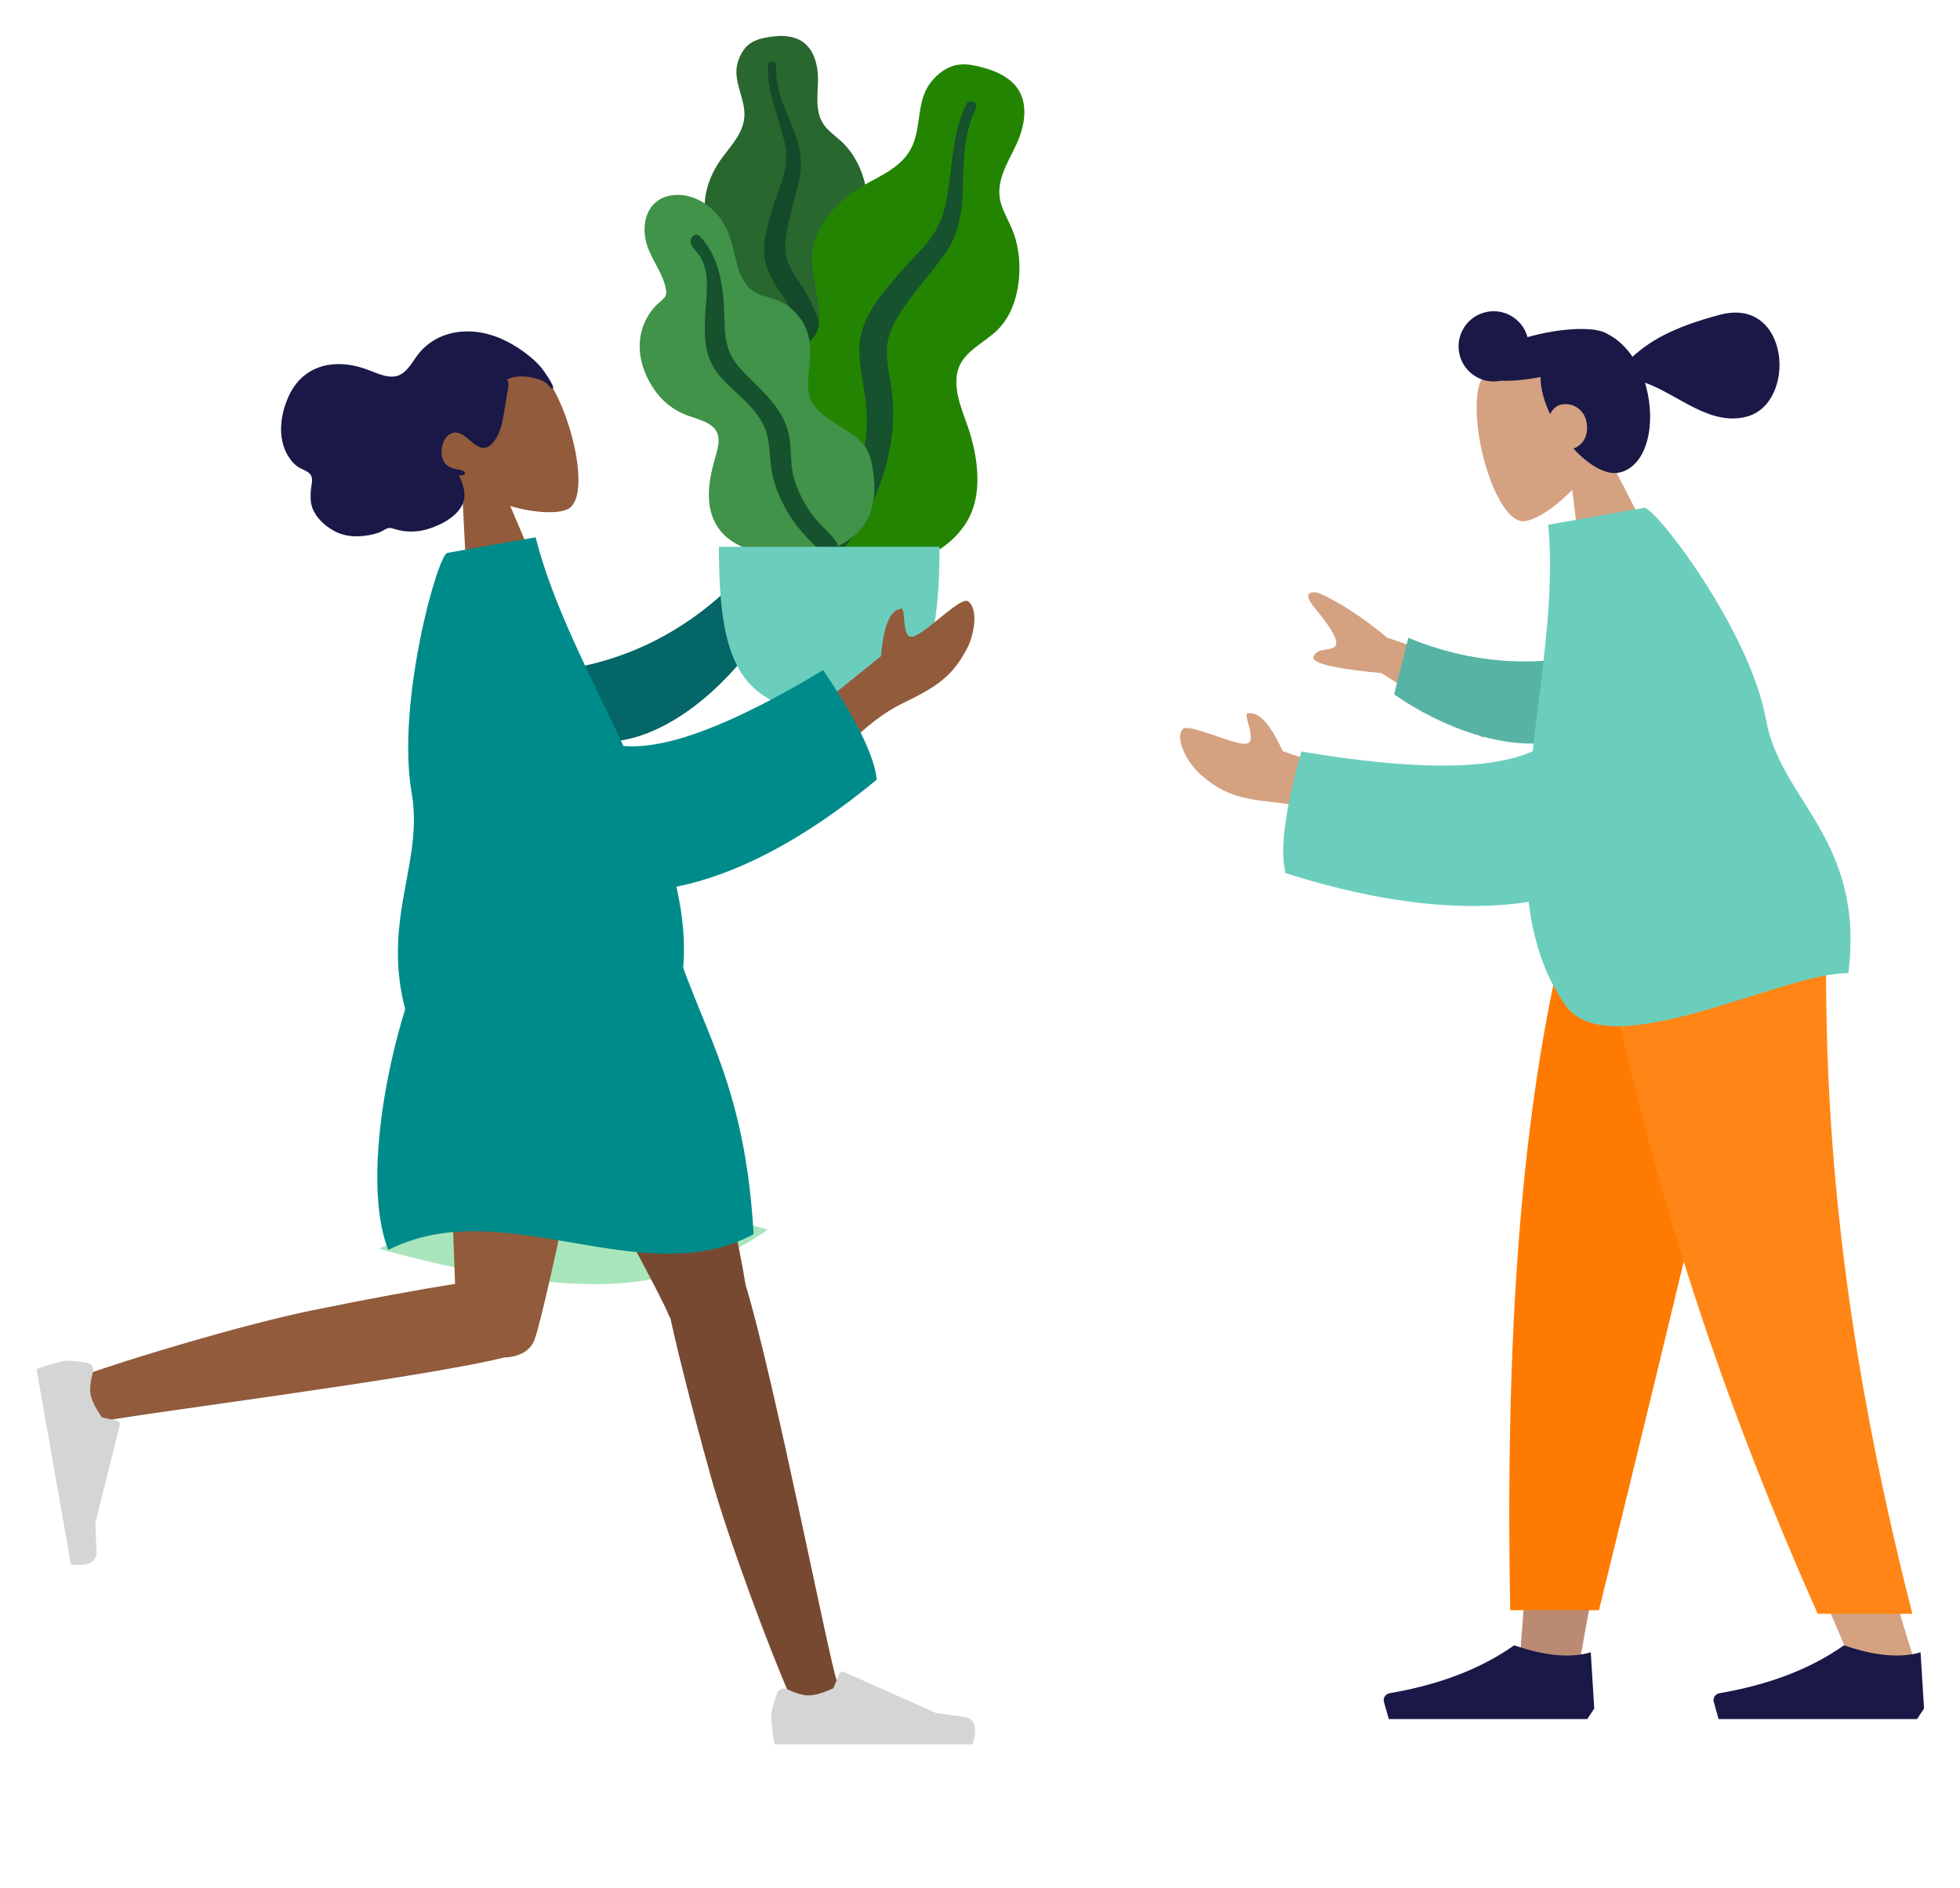 <svg width="218" height="210" viewBox="0 0 218 210" fill="none" xmlns="http://www.w3.org/2000/svg">
<g filter="url(#filter0_d)">
<path fill-rule="evenodd" clip-rule="evenodd" d="M63.888 70.275C68.558 69.399 74.622 67.309 80.534 61.905L84.176 67.279C80.388 72.65 74.591 77.537 68.918 78.375C64.448 79.035 61.225 74.05 63.888 70.275Z" fill="#046666"/>
<g clip-path="url(#clip0)">
<path fill-rule="evenodd" clip-rule="evenodd" d="M86.016 0.055C86.918 -0.056 87.879 -0.017 88.718 0.34C90.5 1.099 91.007 3.211 90.982 4.928C90.956 6.776 90.564 8.794 91.965 10.283C92.609 10.967 93.409 11.491 94.042 12.188C94.717 12.933 95.247 13.785 95.639 14.701C96.36 16.382 96.714 18.359 96.055 20.122C95.475 21.675 94.015 23.076 94.331 24.842C94.659 26.683 96.51 28.091 97.668 29.463C98.978 31.016 100.183 33 100.382 35.036C100.571 36.987 99.725 38.96 98.425 40.435C95.829 43.382 91.927 44.827 87.993 44.818C86.322 44.814 84.431 44.738 82.989 43.838C82.543 43.559 82.308 43.247 82.043 42.813C81.806 42.424 81.492 42.171 81.129 41.895C80.331 41.29 79.755 40.475 79.388 39.562C77.96 36.017 79.101 31.631 81.1 28.483C81.573 27.737 81.961 27.019 81.731 26.13C81.491 25.202 80.901 24.365 80.379 23.567C79.863 22.779 79.274 22.026 78.871 21.174C78.449 20.281 78.33 19.346 78.405 18.368C78.545 16.532 79.335 14.838 80.453 13.362C81.531 11.94 82.796 10.579 82.799 8.716C82.802 6.741 81.485 4.984 82.046 2.976C82.278 2.145 82.745 1.291 83.496 0.793C84.217 0.315 85.168 0.159 86.016 0.055Z" fill="#28672E"/>
<path fill-rule="evenodd" clip-rule="evenodd" d="M85.427 3.212C85.444 2.947 85.758 2.788 86.005 2.857C86.33 2.948 86.323 3.253 86.315 3.524C86.289 4.358 86.409 5.169 86.609 5.978C87.024 7.661 87.792 9.212 88.401 10.828C89.008 12.444 89.294 14.111 88.937 15.82C88.601 17.432 88.073 19.001 87.729 20.615C87.426 22.037 87.103 23.537 87.565 24.955C88.009 26.32 88.992 27.432 89.699 28.666C91.163 31.221 91.813 34.054 91.9 36.97C91.94 38.324 91.904 39.691 91.591 41.019C91.41 41.784 91.168 42.817 90.515 43.345C90.214 43.589 89.698 43.673 89.445 43.312C89.207 42.974 89.416 42.45 89.491 42.09C89.818 40.53 89.884 38.935 89.806 37.351C89.73 35.816 89.549 34.284 89.068 32.819C88.621 31.459 87.942 30.237 87.143 29.047C86.329 27.835 85.483 26.62 85.146 25.183C84.804 23.724 85.082 22.239 85.453 20.808C85.846 19.294 86.36 17.824 86.892 16.351C87.41 14.915 87.594 13.558 87.308 12.056C86.743 9.088 85.23 6.302 85.427 3.212Z" fill="#144929"/>
<path fill-rule="evenodd" clip-rule="evenodd" d="M109.813 3.656C110.929 3.995 112.036 4.543 112.831 5.403C114.522 7.231 114.003 9.993 113.07 12.01C112.065 14.182 110.543 16.365 111.401 18.856C111.796 20.002 112.459 21.039 112.833 22.193C113.233 23.427 113.405 24.711 113.383 25.998C113.343 28.362 112.716 30.885 111.014 32.627C109.515 34.16 107.065 35.056 106.505 37.308C105.92 39.658 107.349 42.289 107.984 44.516C108.702 47.035 109.071 50.011 108.23 52.522C107.425 54.929 105.392 56.82 103.091 57.887C98.494 60.017 93.155 59.689 88.545 57.625C86.588 56.749 84.409 55.672 83.193 53.855C82.817 53.293 82.706 52.801 82.624 52.15C82.55 51.566 82.316 51.102 82.035 50.587C81.418 49.455 81.172 48.19 81.222 46.919C81.415 41.981 85.065 37.39 89.068 34.709C90.016 34.074 90.849 33.428 91.048 32.256C91.255 31.034 91.004 29.736 90.812 28.52C90.623 27.318 90.329 26.122 90.305 24.903C90.28 23.627 90.634 22.459 91.236 21.342C92.368 19.244 94.187 17.653 96.277 16.49C98.29 15.371 100.49 14.421 101.476 12.219C102.52 9.885 101.902 7.121 103.617 5.039C104.328 4.177 105.324 3.411 106.468 3.214C107.566 3.025 108.764 3.336 109.813 3.656Z" fill="#238402"/>
<path fill-rule="evenodd" clip-rule="evenodd" d="M107.535 7.515C107.693 7.21 108.143 7.186 108.396 7.398C108.728 7.677 108.562 8.035 108.41 8.351C107.944 9.326 107.661 10.349 107.472 11.413C107.08 13.624 107.168 15.864 107.035 18.098C106.903 20.33 106.366 22.455 105.056 24.292C103.822 26.023 102.385 27.605 101.14 29.335C100.043 30.859 98.883 32.465 98.683 34.388C98.489 36.239 99.057 38.072 99.24 39.905C99.619 43.7 98.899 47.397 97.478 50.896C96.819 52.521 96.063 54.12 95.003 55.528C94.393 56.339 93.57 57.435 92.531 57.717C92.052 57.847 91.405 57.676 91.297 57.116C91.195 56.59 91.713 56.08 91.989 55.693C93.186 54.017 94.096 52.163 94.831 50.246C95.544 48.389 96.132 46.48 96.335 44.491C96.522 42.645 96.366 40.842 96.053 39.013C95.734 37.149 95.379 35.265 95.735 33.386C96.098 31.479 97.197 29.866 98.379 28.367C99.628 26.78 100.997 25.309 102.388 23.845C103.743 22.418 104.667 20.906 105.117 18.977C106.005 15.165 105.691 11.071 107.535 7.515Z" fill="#15522D"/>
<path fill-rule="evenodd" clip-rule="evenodd" d="M75.334 17.675C77.188 17.675 78.819 18.661 79.942 20.06C81.257 21.698 81.523 23.699 82.057 25.651C82.323 26.623 82.78 27.587 83.581 28.247C84.309 28.848 85.234 28.968 86.106 29.261C87.849 29.847 89.256 31.259 89.812 32.982C90.49 35.084 89.772 37.203 89.895 39.333C90.009 41.289 91.931 42.509 93.478 43.447C95.003 44.372 96.377 45.237 96.837 47.038C97.324 48.949 97.487 51.081 96.812 52.968C95.689 56.111 92.401 57.494 89.225 57.709C86.342 57.903 82.717 57.598 80.552 55.498C79.256 54.242 78.787 52.485 78.845 50.737C78.882 49.651 79.096 48.574 79.374 47.523C79.57 46.779 79.836 46.038 79.912 45.268C80.113 43.222 78.227 42.829 76.622 42.267C74.583 41.553 73.155 40.204 72.162 38.324C71.237 36.575 70.849 34.61 71.403 32.684C71.686 31.7 72.2 30.808 72.896 30.049C73.203 29.714 73.635 29.436 73.912 29.085C74.17 28.757 74.114 28.332 74.025 27.948C73.613 26.174 72.331 24.706 71.872 22.936C71.458 21.338 71.703 19.349 73.16 18.318C73.789 17.872 74.565 17.68 75.334 17.675Z" fill="#409349"/>
<path fill-rule="evenodd" clip-rule="evenodd" d="M77.861 22.296C79.826 24.396 80.361 27.246 80.518 30.008C80.605 31.557 80.514 33.19 80.968 34.693C81.356 35.978 82.266 36.961 83.204 37.89C85.091 39.76 87.197 41.661 87.749 44.368C88.073 45.956 87.855 47.597 88.302 49.167C88.709 50.595 89.426 51.998 90.298 53.204C91 54.175 91.914 54.918 92.682 55.823C92.916 56.099 93.251 56.506 93.155 56.896C93.041 57.353 92.462 57.497 92.05 57.425C91.091 57.258 90.283 56.339 89.656 55.671C88.738 54.694 87.959 53.643 87.325 52.465C86.622 51.156 86.056 49.767 85.814 48.298C85.563 46.774 85.688 45.187 85.114 43.724C84.149 41.264 81.809 39.812 80.117 37.895C78.009 35.505 78.323 32.531 78.539 29.592C78.658 27.977 78.776 26.153 77.962 24.678C77.651 24.115 76.959 23.59 76.825 22.95C76.703 22.364 77.371 21.772 77.861 22.296Z" fill="#15522D"/>
<path fill-rule="evenodd" clip-rule="evenodd" d="M79.957 56.812C79.957 68.824 81.911 75.118 92.228 75.118C102.544 75.118 104.498 68.824 104.498 56.812H79.957Z" fill="#6BCEBD"/>
</g>
<path fill-rule="evenodd" clip-rule="evenodd" d="M92.687 73.243L97.986 68.982C98.257 65.701 98.963 63.95 100.105 63.728C100.912 63.163 100.078 67.396 101.685 66.758C103.292 66.12 106.828 62.372 107.637 62.864C108.835 63.59 108.402 66.548 107.557 68.13C105.978 71.088 104.448 72.273 100.484 74.173C98.412 75.165 96.27 76.8 94.06 79.078L92.687 73.243Z" fill="#915B3C"/>
<path fill-rule="evenodd" clip-rule="evenodd" d="M51.364 49.778C49.078 48.201 47.23 46.013 46.676 43.154C45.078 34.917 56.798 33.68 60.078 37.174C63.357 40.668 65.868 51.088 63.237 52.576C62.188 53.169 59.595 53.1 56.756 52.281L61.199 62.733L52.14 65.163L51.364 49.778Z" fill="#915B3C"/>
<path fill-rule="evenodd" clip-rule="evenodd" d="M61.424 38.777C61.192 38.272 60.816 37.743 60.505 37.29C60.104 36.706 59.603 36.218 59.077 35.771C58.085 34.931 56.977 34.229 55.823 33.71C53.714 32.761 51.294 32.537 49.198 33.382C48.14 33.809 47.19 34.512 46.473 35.449C45.824 36.296 45.286 37.431 44.247 37.781C43.116 38.162 41.79 37.428 40.699 37.048C39.469 36.62 38.225 36.401 36.956 36.526C34.829 36.737 33.1 37.939 32.144 39.988C31.127 42.168 30.74 45.069 32.352 47.164C32.652 47.554 32.985 47.861 33.404 48.077C33.788 48.275 34.34 48.447 34.585 48.862C34.845 49.304 34.613 50.026 34.574 50.497C34.519 51.173 34.511 51.869 34.755 52.522C35.155 53.595 36.128 54.46 37.051 54.988C37.991 55.525 39.018 55.702 40.046 55.635C40.733 55.59 41.419 55.483 42.068 55.257C42.391 55.144 42.656 54.975 42.955 54.817C43.246 54.663 43.442 54.699 43.75 54.798C45.183 55.261 46.578 55.215 47.957 54.719C49.121 54.3 50.415 53.644 51.168 52.567C52.003 51.371 51.647 50.127 51.036 48.859C51.34 48.92 52.106 48.804 51.52 48.391C51.287 48.228 50.932 48.231 50.673 48.168C50.371 48.095 50.054 47.98 49.787 47.8C48.708 47.071 49.023 44.915 49.975 44.319C51.388 43.432 52.317 45.52 53.567 45.789C54.286 45.944 54.829 45.323 55.181 44.744C55.653 43.968 55.871 43.048 56.025 42.131C56.153 41.376 56.256 40.616 56.39 39.863C56.453 39.511 56.723 38.491 56.374 38.205C57.418 37.689 58.769 37.819 59.88 38.166C60.34 38.309 60.712 38.503 61.039 38.886C61.109 38.968 61.282 39.221 61.408 39.2C61.642 39.16 61.482 38.904 61.424 38.777Z" fill="#191847"/>
<path fill-rule="evenodd" clip-rule="evenodd" d="M42.186 134.887C51.56 137.512 59.648 138.824 66.449 138.824C73.25 138.824 79.567 136.803 85.4 132.762C76.227 130.068 68.672 128.721 62.737 128.721C56.801 128.721 49.951 130.777 42.186 134.887Z" fill="#A9E5BB"/>
<path fill-rule="evenodd" clip-rule="evenodd" d="M74.563 142.606C74.473 142.47 74.397 142.323 74.336 142.162C73.083 138.846 53.014 103.065 51.014 96.524H73.61C75.13 101.497 81.972 132.71 82.935 138.937C85.973 148.76 92.228 180.572 93.027 182.776C93.867 185.095 89.14 187.51 87.881 184.66C85.876 180.124 81.101 167.576 78.975 159.913C76.982 152.73 75.359 146.267 74.563 142.606Z" fill="#784931"/>
<path fill-rule="evenodd" clip-rule="evenodd" d="M56.077 146.975C46.902 149.296 13.34 153.493 11.037 154.151C8.667 154.828 6.59 149.94 9.519 148.881C14.178 147.196 27.018 143.303 34.803 141.715C41.064 140.437 46.778 139.394 50.614 138.784C50.289 127.998 48.804 102.114 49.777 96.524H69.77C68.836 101.885 60.943 141 59.476 144.916C59.01 146.314 57.621 146.931 56.077 146.975Z" fill="#915B3C"/>
<path fill-rule="evenodd" clip-rule="evenodd" d="M9.731 147.579C8.506 147.351 7.608 147.287 7.038 147.388C6.344 147.511 5.352 147.805 4.061 148.271C4.203 149.077 5.479 156.319 7.888 169.996C9.852 170.231 10.802 169.728 10.736 168.485C10.67 167.243 10.627 166.209 10.605 165.383L13.323 154.492C13.375 154.282 13.248 154.07 13.039 154.018C13.035 154.017 13.031 154.016 13.028 154.015L11.341 153.644C10.617 152.61 10.194 151.742 10.07 151.038C9.969 150.466 10.061 149.635 10.345 148.546L10.345 148.546C10.454 148.128 10.204 147.701 9.786 147.591C9.768 147.587 9.75 147.583 9.731 147.579Z" fill="#D5D5D5"/>
<path fill-rule="evenodd" clip-rule="evenodd" d="M86.447 184.291C86.009 185.459 85.791 186.333 85.791 186.912C85.791 187.618 85.908 188.647 86.143 190C86.96 190 94.307 190 108.182 190C108.754 188.105 108.424 187.082 107.19 186.931C105.956 186.78 104.931 186.643 104.115 186.521L93.871 181.95C93.674 181.863 93.443 181.951 93.355 182.148C93.354 182.152 93.353 182.155 93.351 182.159L92.693 183.757C91.55 184.291 90.622 184.558 89.908 184.558C89.328 184.558 88.526 184.323 87.504 183.854L87.504 183.854C87.112 183.674 86.648 183.846 86.468 184.239C86.46 184.256 86.453 184.273 86.447 184.291Z" fill="#D5D5D5"/>
<path fill-rule="evenodd" clip-rule="evenodd" d="M50.514 96.418C58.767 93.878 66.576 93.878 73.94 96.418C76.502 108.994 82.728 113.986 83.822 133.268C71.378 139.921 56.005 128.523 43.194 135.011C39.534 125.937 44.658 104.083 50.514 96.418Z" fill="#008B8B"/>
<path fill-rule="evenodd" clip-rule="evenodd" d="M69.342 78.961C74.129 79.394 81.533 76.58 91.554 70.518C95.279 76.052 97.266 80.115 97.516 82.708C89.214 89.58 81.719 93.314 75.231 94.618C76.179 98.787 76.414 102.872 75.478 106.808C73.553 114.899 53.3 111.295 47.144 113.794C40.644 100.345 47.377 93.224 45.787 84.165C44.046 74.244 48.677 57.683 49.754 57.492L59.575 55.759C61.452 63.239 65.65 71.107 69.342 78.961Z" fill="#008B8B"/>
<path fill-rule="evenodd" clip-rule="evenodd" d="M178.287 45.61C179.477 43.104 179.984 40.288 179.037 37.538C176.309 29.616 165.556 34.404 164.463 39.065C163.369 43.726 166.396 53.993 169.414 53.964C170.617 53.953 172.825 52.598 174.872 50.471L176.244 61.731L185.291 59.305L178.287 45.61Z" fill="#D4A181"/>
<path fill-rule="evenodd" clip-rule="evenodd" d="M175.004 45.882C176.703 47.737 178.689 48.944 180.239 48.528C183.183 47.738 184.221 43.237 183.087 39.001C183.048 38.852 183.005 38.705 182.96 38.56C186.647 39.864 190.176 43.437 194.297 42.331C199.903 40.828 199.1 28.912 191.267 31.013C185.94 32.441 183.528 33.922 181.577 35.677C180.795 34.539 179.833 33.665 178.805 33.15C178.545 32.978 178.181 32.845 177.733 32.751C177.456 32.684 177.177 32.643 176.898 32.631C175.402 32.495 173.335 32.671 171.111 33.185C170.696 33.281 170.291 33.385 169.898 33.496C169.335 31.419 167.199 30.189 165.122 30.746C163.04 31.304 161.804 33.446 162.362 35.53C162.902 37.545 164.921 38.768 166.936 38.341C168.166 38.387 169.696 38.253 171.344 37.928C171.345 38.562 171.44 39.257 171.643 40.017C171.823 40.688 172.087 41.379 172.417 42.065C172.656 41.553 173.053 41.154 173.53 41.027C174.863 40.669 176.085 41.518 176.397 42.684C176.793 44.163 176.227 45.463 175.004 45.882Z" fill="#191847"/>
<path fill-rule="evenodd" clip-rule="evenodd" d="M196.83 93.834L182.535 143.138L175.812 180.157H169.063L175.8 93.834H196.83Z" fill="#BA8B72"/>
<path fill-rule="evenodd" clip-rule="evenodd" d="M203.254 93.834C202.256 119.448 202.65 133.418 202.873 135.745C203.096 138.072 204.364 153.657 213 180.938H205.981C194.544 154.767 190.551 139.181 189.24 135.745C187.928 132.308 184.054 118.338 178.398 93.834H203.254Z" fill="#D4A181"/>
<path fill-rule="evenodd" clip-rule="evenodd" d="M197.137 93.834C193.418 110.8 186.987 137.882 177.844 175.079H167.974C167.244 136.899 170.346 111.771 175.716 93.834H197.137Z" fill="#FF7A00"/>
<path fill-rule="evenodd" clip-rule="evenodd" d="M203.304 93.834C202.327 119.448 204.858 144.682 212.7 175.478H202.169C190.711 149.697 182.499 124.588 176.887 93.834H203.304Z" fill="#FF8616"/>
<path fill-rule="evenodd" clip-rule="evenodd" d="M214 186.016L213.613 179.766C211.345 180.43 208.505 180.17 205.093 178.985C201.423 181.587 196.804 183.363 191.235 184.315C190.81 184.387 190.524 184.791 190.597 185.216C190.601 185.244 190.608 185.271 190.615 185.298L191.151 187.188H205.093H213.225L214 186.016Z" fill="#191847"/>
<path fill-rule="evenodd" clip-rule="evenodd" d="M177.318 186.016L176.931 179.766C174.663 180.43 171.823 180.17 168.411 178.985C164.741 181.587 160.122 183.363 154.553 184.315C154.128 184.387 153.842 184.791 153.915 185.216C153.92 185.244 153.926 185.271 153.933 185.298L154.469 187.188H168.411H176.544L177.318 186.016Z" fill="#191847"/>
<path fill-rule="evenodd" clip-rule="evenodd" d="M168.908 71.876L154.281 66.918C151.598 64.672 149.052 63.011 146.642 61.932C145.936 61.773 144.756 61.809 146.168 63.531C147.581 65.252 148.989 67.127 148.545 67.812C148.101 68.498 146.589 67.917 146.107 69.01C145.786 69.74 148.303 70.358 153.657 70.865L164.914 78.037L168.908 71.876ZM149.103 81.733L142.677 79.545C141.303 76.559 140.042 75.157 138.896 75.339C137.945 75.085 140.172 78.772 138.446 78.723C136.721 78.674 132.124 76.365 131.532 77.103C130.656 78.195 132.071 80.822 133.404 82.018C135.895 84.254 137.736 84.844 142.103 85.271C144.387 85.494 146.955 86.296 149.807 87.677L149.103 81.733Z" fill="#D4A181"/>
<path fill-rule="evenodd" clip-rule="evenodd" d="M175.117 69.101C170.436 69.876 164.032 69.988 156.64 66.937L155.056 73.226C160.444 76.971 167.551 79.576 173.161 78.422C177.582 77.513 178.905 71.734 175.117 69.101Z" fill="#57B4A4"/>
<path fill-rule="evenodd" clip-rule="evenodd" d="M170.473 79.557C165.731 81.67 157.155 81.678 144.747 79.58C142.908 86.088 142.322 90.6 142.991 93.115C153.929 96.584 162.925 97.404 170.024 96.31C170.54 100.55 171.754 104.457 174.114 107.806C178.964 114.691 198.395 104.093 205.582 104.235C207.44 89.329 198.019 85.068 196.418 76.023C194.666 66.117 184.032 52.271 182.863 52.477L172.2 54.359C172.944 62.029 171.452 70.89 170.473 79.557Z" fill="#6BCEBD"/>
</g>
<defs>
<filter id="filter0_d" x="0" y="0" width="218" height="218" filterUnits="userSpaceOnUse" color-interpolation-filters="sRGB">
<feFlood flood-opacity="0" result="BackgroundImageFix"/>
<feColorMatrix in="SourceAlpha" type="matrix" values="0 0 0 0 0 0 0 0 0 0 0 0 0 0 0 0 0 0 127 0"/>
<feOffset dy="4"/>
<feGaussianBlur stdDeviation="2"/>
<feColorMatrix type="matrix" values="0 0 0 0 0 0 0 0 0 0 0 0 0 0 0 0 0 0 0.25 0"/>
<feBlend mode="normal" in2="BackgroundImageFix" result="effect1_dropShadow"/>
<feBlend mode="normal" in="SourceGraphic" in2="effect1_dropShadow" result="shape"/>
</filter>
<clipPath id="clip0">
<rect width="42.79" height="75.118" fill="white" transform="translate(71.147)"/>
</clipPath>
</defs>
</svg>
